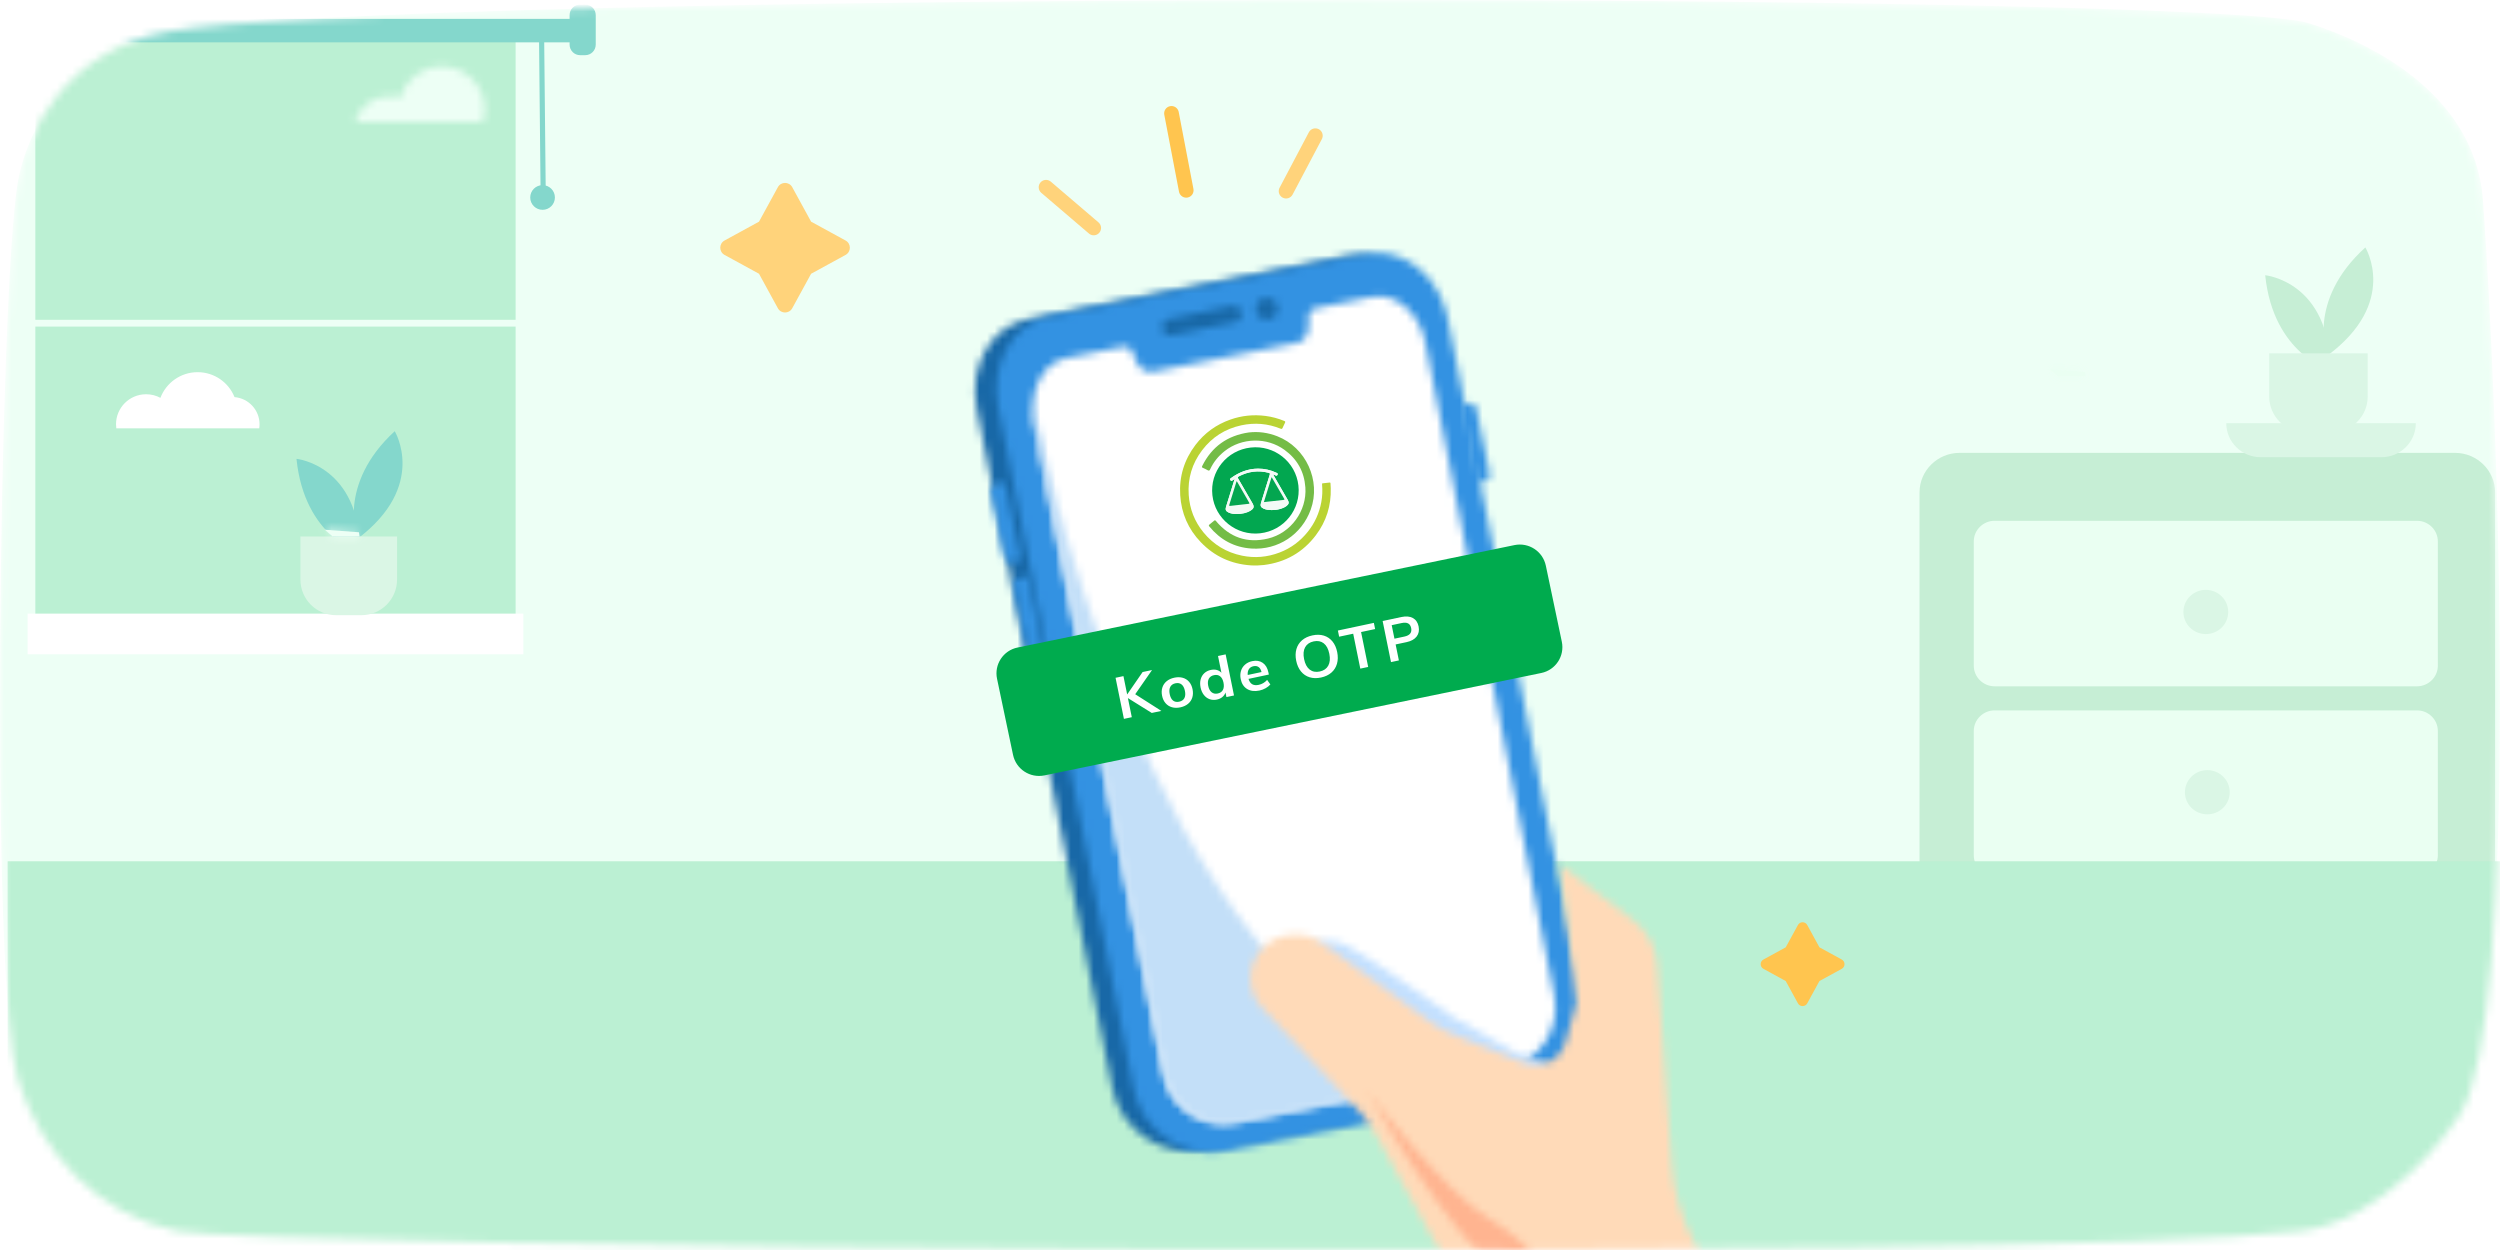 <svg width="328" height="164" viewBox="0 0 328 164" fill="none" xmlns="http://www.w3.org/2000/svg">
<rect width="328" height="164" fill="white"/>
<mask id="mask0_5567_145122" style="mask-type:alpha" maskUnits="userSpaceOnUse" x="0" y="0" width="328" height="164">
<path d="M23.219 161.504C33.681 163.667 265.053 165.826 301.876 161.504C312.777 160.224 321.503 148.276 322.776 146.203C330.736 133.238 327.751 53.279 325.761 26.266C324.69 11.728 309.838 5.196 302.871 3.035C289.548 -1.098 53.28 -1.264 22.223 4.116C8.328 6.522 3.291 17.871 2.291 24.18C-0.042 38.885 -1.421 129.331 2.319 141.514C5.305 151.239 12.769 159.343 23.219 161.504Z" fill="white"/>
</mask>
<g mask="url(#mask0_5567_145122)">
<path d="M23.219 161.504C33.681 163.667 265.053 165.826 301.876 161.504C312.777 160.224 321.503 148.276 322.776 146.203C330.736 133.238 327.751 53.279 325.761 26.266C324.69 11.728 309.838 5.196 302.871 3.035C289.548 -1.098 53.28 -1.264 22.223 4.116C8.328 6.522 3.291 17.871 2.291 24.18C-0.042 38.885 -1.421 129.331 2.319 141.514C5.305 151.239 12.769 159.343 23.219 161.504Z" fill="#EDFFF5"/>
<path fill-rule="evenodd" clip-rule="evenodd" d="M322.109 123.643H257.091C254.204 123.643 251.843 121.313 251.843 118.464V64.596C251.843 61.747 254.204 59.416 257.091 59.416H322.109C324.996 59.416 327.357 61.747 327.357 64.596V118.464C327.357 121.313 324.996 123.643 322.109 123.643Z" fill="#C6EED5"/>
<path fill-rule="evenodd" clip-rule="evenodd" d="M317.105 90.045H261.7C260.192 90.045 258.959 88.828 258.959 87.341V71.031C258.959 69.543 260.192 68.326 261.7 68.326H317.105C318.612 68.326 319.845 69.543 319.845 71.031V87.341C319.845 88.828 318.612 90.045 317.105 90.045Z" fill="#EAFFF2"/>
<path fill-rule="evenodd" clip-rule="evenodd" d="M317.105 114.919H261.7C260.192 114.919 258.959 113.702 258.959 112.214V95.905C258.959 94.417 260.192 93.2 261.7 93.2H317.105C318.612 93.2 319.845 94.417 319.845 95.905V112.214C319.845 113.702 318.612 114.919 317.105 114.919Z" fill="#EAFFF2"/>
<path fill-rule="evenodd" clip-rule="evenodd" d="M305.315 46.687C305.315 46.687 302.558 39.511 310.332 32.464C310.332 32.464 314.768 39.691 305.315 46.687Z" fill="#C6EED5"/>
<path fill-rule="evenodd" clip-rule="evenodd" d="M305.731 48.593C305.731 48.593 298.257 46.474 297.194 36.111C297.194 36.111 305.716 36.932 305.731 48.593Z" fill="#C6EED5"/>
<path fill-rule="evenodd" clip-rule="evenodd" d="M310.642 46.354H297.722V52.036C297.722 54.634 299.855 56.739 302.486 56.739H305.877C308.509 56.739 310.642 54.634 310.642 52.036V46.354Z" fill="#DAF6E5"/>
<path fill-rule="evenodd" clip-rule="evenodd" d="M269.991 49.354L268.985 48.466L273.547 48.799L273.63 49.354H269.991Z" fill="#EAFFF2"/>
<path fill-rule="evenodd" clip-rule="evenodd" d="M292.342 80.29C292.342 81.892 291.025 83.19 289.403 83.19C287.779 83.19 286.464 81.892 286.464 80.29C286.464 78.688 287.779 77.389 289.403 77.389C291.025 77.389 292.342 78.688 292.342 80.29Z" fill="#DAF6E5"/>
<path fill-rule="evenodd" clip-rule="evenodd" d="M292.539 103.94C292.539 105.542 291.223 106.84 289.6 106.84C287.977 106.84 286.661 105.542 286.661 103.94C286.661 102.338 287.977 101.04 289.6 101.04C291.223 101.04 292.539 102.338 292.539 103.94Z" fill="#DAF6E5"/>
<path fill-rule="evenodd" clip-rule="evenodd" d="M312.435 59.986H296.609C294.111 59.986 292.087 57.988 292.087 55.524H316.957C316.957 57.988 314.932 59.986 312.435 59.986Z" fill="#DAF6E5"/>
<path d="M354 113H1V178H354V113Z" fill="#BBF0D3"/>
<mask id="mask1_5567_145122" style="mask-type:alpha" maskUnits="userSpaceOnUse" x="268" y="48" width="6" height="2">
<path d="M269.749 49.354H273.34L273.258 48.799L268.756 48.466L269.749 49.354Z" fill="white"/>
</mask>
<g mask="url(#mask1_5567_145122)">
<path fill-rule="evenodd" clip-rule="evenodd" d="M264.78 59.955H279.487V35.443H264.78V59.955Z" fill="#EAFFF2"/>
<path fill-rule="evenodd" clip-rule="evenodd" d="M265.255 52.855H276.842V44.965H265.255V52.855Z" fill="#EAFFF2"/>
</g>
<path fill-rule="evenodd" clip-rule="evenodd" d="M4.636 81.852H67.648V2.954H4.636V81.852Z" fill="#BBF0D3"/>
<mask id="mask2_5567_145122" style="mask-type:alpha" maskUnits="userSpaceOnUse" x="46" y="8" width="18" height="9">
<path d="M52.51 12.83C52.064 12.688 51.59 12.614 51.095 12.614C48.937 12.614 47.124 14.055 46.554 16.024V16.025H52.545H55.63H63.366C63.521 15.503 63.609 14.948 63.609 14.374C63.609 11.252 61.078 8.722 57.951 8.722C55.366 8.722 53.187 10.461 52.51 12.83Z" fill="white"/>
</mask>
<g mask="url(#mask2_5567_145122)">
<path fill-rule="evenodd" clip-rule="evenodd" d="M43.17 19.409H66.993V5.338H43.17V19.409Z" fill="#EDFFF5"/>
</g>
<path fill-rule="evenodd" clip-rule="evenodd" d="M3.621 85.843H68.664V80.507H3.621V85.843Z" fill="white"/>
<path fill-rule="evenodd" clip-rule="evenodd" d="M3.621 42.848H68.664V41.959H3.621V42.848Z" fill="#EDFFF5"/>
<path fill-rule="evenodd" clip-rule="evenodd" d="M30.769 52.103C30.002 50.182 28.124 48.829 25.929 48.829C23.695 48.829 21.794 50.23 21.046 52.198C20.488 51.894 19.849 51.725 19.169 51.725C16.987 51.725 15.222 53.489 15.222 55.665C15.222 55.845 15.237 56.026 15.26 56.2H21.179H23.071H26.946H30.674H34.01C34.038 56.026 34.052 55.845 34.052 55.665C34.052 53.792 32.609 52.25 30.769 52.103Z" fill="white"/>
<path fill-rule="evenodd" clip-rule="evenodd" d="M3.24 5.556H75.505V2.476H3.24V5.556Z" fill="#84D7CC"/>
<path fill-rule="evenodd" clip-rule="evenodd" d="M76.776 7.24H76.115C75.351 7.24 74.731 6.62 74.731 5.856V1.985C74.731 1.22 75.351 0.6 76.115 0.6H76.776C77.541 0.6 78.161 1.22 78.161 1.985V5.856C78.161 6.62 77.541 7.24 76.776 7.24Z" fill="#84D7CC"/>
<path fill-rule="evenodd" clip-rule="evenodd" d="M72.804 25.909C72.804 26.803 72.079 27.529 71.185 27.529C70.29 27.529 69.565 26.803 69.565 25.909C69.565 25.015 70.29 24.289 71.185 24.289C72.079 24.289 72.804 25.015 72.804 25.909Z" fill="#84D7CC"/>
<path d="M71.047 3.967L71.257 24.627" stroke="#84D7CC" stroke-width="0.677"/>
<path fill-rule="evenodd" clip-rule="evenodd" d="M46.867 70.717C46.867 70.717 44.161 63.581 51.79 56.573C51.79 56.573 56.144 63.759 46.867 70.717Z" fill="#84D7CC"/>
<path fill-rule="evenodd" clip-rule="evenodd" d="M47.275 72.612C47.275 72.612 39.94 70.505 38.898 60.2C38.898 60.2 47.261 61.016 47.275 72.612Z" fill="#84D7CC"/>
<path fill-rule="evenodd" clip-rule="evenodd" d="M52.095 70.385H39.415V76.036C39.415 78.619 41.508 80.712 44.091 80.712H47.418C50.001 80.712 52.095 78.619 52.095 76.036V70.385Z" fill="#DAF6E5"/>
<path fill-rule="evenodd" clip-rule="evenodd" d="M43.605 70.385L42.617 69.502L47.094 69.834L47.176 70.385H43.605Z" fill="#EDFFF5"/>
<mask id="mask3_5567_145122" style="mask-type:alpha" maskUnits="userSpaceOnUse" x="42" y="69" width="6" height="2">
<path d="M43.605 70.385H47.176L47.093 69.833L42.617 69.502L43.605 70.385Z" fill="white"/>
</mask>
<g mask="url(#mask3_5567_145122)">
<path fill-rule="evenodd" clip-rule="evenodd" d="M38.664 80.927H53.289V56.552H38.664V80.927Z" fill="#EDFFF5"/>
<path fill-rule="evenodd" clip-rule="evenodd" d="M39.135 73.867H50.658V66.02H39.135V73.867Z" fill="#EDFFF5"/>
</g>
<mask id="mask4_5567_145122" style="mask-type:alpha" maskUnits="userSpaceOnUse" x="256" y="137" width="78" height="49">
<path d="M256.158 137.524H333.2V185.831H256.158V137.524Z" fill="white"/>
</mask>
<g mask="url(#mask4_5567_145122)">
</g>
<mask id="mask5_5567_145122" style="mask-type:alpha" maskUnits="userSpaceOnUse" x="127" y="33" width="79" height="119">
<path d="M176.664 33.611L134.751 41.876C134.731 41.882 134.71 41.886 134.689 41.89C129.952 42.867 127.029 48.145 128.153 53.717L145.923 142.754C147.041 148.357 152.523 151.997 158.171 150.882L196.911 143.241C201.899 142.258 205.345 137.897 205.319 133.033L205.316 132.85C205.303 132.26 205.238 131.664 205.118 131.066L187.35 42.042C186.382 37.24 182.725 33.78 178.692 33.487C178.023 33.438 177.344 33.477 176.664 33.611Z" fill="white"/>
</mask>
<g mask="url(#mask5_5567_145122)">
<path fill-rule="evenodd" clip-rule="evenodd" d="M122.847 29.526L208.539 28.276L210.386 155.04L124.696 156.289L122.847 29.526Z" fill="#1868A7"/>
</g>
<mask id="mask6_5567_145122" style="mask-type:alpha" maskUnits="userSpaceOnUse" x="130" y="33" width="78" height="119">
<path d="M179.297 33.319L137.562 41.591C137.54 41.595 137.52 41.599 137.499 41.603C132.784 42.58 129.874 47.876 130.997 53.468L148.746 142.834C149.863 148.458 155.325 152.115 160.947 150.999L199.524 143.353C205.152 142.236 208.808 136.768 207.689 131.139L189.944 41.786C188.976 36.965 185.326 33.489 181.307 33.196C180.643 33.148 179.971 33.186 179.297 33.319Z" fill="white"/>
</mask>
<g mask="url(#mask6_5567_145122)">
<path fill-rule="evenodd" clip-rule="evenodd" d="M125.691 29.232L211.105 27.987L212.958 155.159L127.545 156.404L125.691 29.232Z" fill="#3392E2"/>
</g>
<mask id="mask7_5567_145122" style="mask-type:alpha" maskUnits="userSpaceOnUse" x="135" y="38" width="70" height="110">
<path d="M179.993 38.958L173.306 40.296C172.448 40.466 171.671 40.492 171.674 41.586L171.678 42.806C171.682 43.903 171.082 44.793 170.224 44.965L151.209 48.765C150.352 48.936 149.457 48.345 149.041 47.332L148.578 46.203C148.2 45.287 147.579 45.422 146.829 45.582C146.75 45.6 146.669 45.618 146.587 45.633L139.899 46.968C139.887 46.971 139.872 46.973 139.861 46.975C136.792 47.617 134.937 51.283 135.712 55.186L152.639 140.917C153.498 145.263 157.68 148.088 161.984 147.226L197.672 140.096C201.984 139.232 204.783 135.002 203.926 130.651L187.002 44.937C186.327 41.538 183.877 39.075 181.223 38.881C180.816 38.852 180.404 38.876 179.993 38.958Z" fill="white"/>
</mask>
<g mask="url(#mask7_5567_145122)">
<path fill-rule="evenodd" clip-rule="evenodd" d="M130.519 34.857L207.392 33.736L209.108 151.418L132.235 152.539L130.519 34.857Z" fill="white"/>
</g>
<mask id="mask8_5567_145122" style="mask-type:alpha" maskUnits="userSpaceOnUse" x="129" y="63" width="5" height="11">
<path d="M130.594 63.566C130.592 63.566 130.588 63.567 130.587 63.567C130.189 63.649 129.934 64.028 130.013 64.42L131.786 73.162C131.864 73.556 132.256 73.811 132.657 73.733L133.93 73.483L131.867 63.315L130.594 63.566Z" fill="white"/>
</mask>
<g mask="url(#mask8_5567_145122)">
<path fill-rule="evenodd" clip-rule="evenodd" d="M125.171 58.666L138.457 58.473L138.748 78.403L125.461 78.596L125.171 58.666Z" fill="#3392E2"/>
</g>
<mask id="mask9_5567_145122" style="mask-type:alpha" maskUnits="userSpaceOnUse" x="191" y="52" width="5" height="12">
<path d="M192.813 52.946L191.538 53.196L193.601 63.364L194.874 63.116C195.274 63.035 195.535 62.652 195.454 62.26L193.681 53.517C193.616 53.19 193.335 52.957 193.012 52.934C192.946 52.929 192.88 52.932 192.813 52.946Z" fill="white"/>
</mask>
<g mask="url(#mask9_5567_145122)">
<path fill-rule="evenodd" clip-rule="evenodd" d="M186.72 48.276L200.007 48.083L200.297 68.013L187.011 68.206L186.72 48.276Z" fill="#3392E2"/>
</g>
<mask id="mask10_5567_145122" style="mask-type:alpha" maskUnits="userSpaceOnUse" x="133" y="75" width="4" height="12">
<path d="M133.622 75.86C133.618 75.86 133.618 75.86 133.615 75.861C133.218 75.942 132.96 76.325 133.04 76.716L134.815 85.457C134.893 85.851 135.281 86.108 135.684 86.029L136.957 85.779L134.896 75.611L133.622 75.86Z" fill="white"/>
</mask>
<g mask="url(#mask10_5567_145122)">
<path fill-rule="evenodd" clip-rule="evenodd" d="M128.198 70.962L141.485 70.769L141.775 90.699L128.488 90.892L128.198 70.962Z" fill="#3392E2"/>
</g>
<mask id="mask11_5567_145122" style="mask-type:alpha" maskUnits="userSpaceOnUse" x="152" y="40" width="11" height="5">
<path d="M161.709 40.115L153.235 41.863C153.233 41.863 153.23 41.864 153.228 41.865C152.716 41.974 152.385 42.491 152.485 43.03L152.524 43.22C152.627 43.754 153.13 44.103 153.647 43.996L162.123 42.246C162.637 42.139 162.971 41.617 162.869 41.081L162.83 40.892C162.745 40.445 162.383 40.127 161.965 40.097C161.881 40.091 161.795 40.096 161.709 40.115Z" fill="white"/>
</mask>
<g mask="url(#mask11_5567_145122)">
<path fill-rule="evenodd" clip-rule="evenodd" d="M147.616 35.557L167.545 35.267L167.739 48.553L147.809 48.844L147.616 35.557Z" fill="#1868A7"/>
</g>
<mask id="mask12_5567_145122" style="mask-type:alpha" maskUnits="userSpaceOnUse" x="164" y="39" width="4" height="3">
<path d="M165.918 39.111C165.915 39.11 165.912 39.111 165.909 39.112C165.144 39.273 164.65 40.018 164.802 40.785C164.957 41.558 165.706 42.058 166.477 41.903C167.25 41.749 167.749 40.999 167.593 40.228C167.467 39.587 166.926 39.133 166.304 39.087C166.177 39.078 166.048 39.085 165.918 39.111Z" fill="white"/>
</mask>
<g mask="url(#mask12_5567_145122)">
<path fill-rule="evenodd" clip-rule="evenodd" d="M159.939 34.428L172.277 34.248L172.456 46.586L160.119 46.766L159.939 34.428Z" fill="#1868A7"/>
</g>
<mask id="mask13_5567_145122" style="mask-type:alpha" maskUnits="userSpaceOnUse" x="135" y="52" width="63" height="96">
<path d="M135.628 55.466L152.755 141.009C153.624 145.345 157.858 148.162 162.216 147.302L197.468 140.357C155.266 143.246 137.338 61.859 135.493 52.9C135.416 53.722 135.451 54.587 135.628 55.466Z" fill="white"/>
</mask>
<g mask="url(#mask13_5567_145122)">
<path fill-rule="evenodd" clip-rule="evenodd" d="M129.405 51.941L199.634 50.917L201.157 155.313L130.927 156.337L129.405 51.941Z" fill="#C3DFF8"/>
</g>
<mask id="mask14_5567_145122" style="mask-type:alpha" maskUnits="userSpaceOnUse" x="170" y="123" width="34" height="23">
<path d="M170.385 124.734L192.25 138.639L203.66 145.003L203.116 139.679L198.639 137.986L190.64 133.424C190.64 133.424 180.187 125.884 176.775 124.081C176.006 123.675 175.258 123.484 174.563 123.434C172.172 123.26 170.385 124.734 170.385 124.734Z" fill="white"/>
</mask>
<g mask="url(#mask14_5567_145122)">
<path fill-rule="evenodd" clip-rule="evenodd" d="M205.408 115.428L165.084 119.549L168.54 153.364L208.864 149.243L205.408 115.428Z" fill="#C3E0FF"/>
</g>
<mask id="mask15_5567_145122" style="mask-type:alpha" maskUnits="userSpaceOnUse" x="164" y="113" width="62" height="57">
<path d="M206.847 131.573L205.373 136.775C205.332 136.915 205.285 137.054 205.23 137.19C204.383 139.291 201.994 140.307 199.893 139.459L190.764 135.776C189.654 135.35 188.603 134.777 187.641 134.073L173.493 123.733C172.396 122.931 171.047 122.55 169.69 122.66L169.259 122.695C166.515 122.922 164.334 125.087 164.083 127.826C163.94 129.436 164.489 131.035 165.596 132.214L177.822 145.22C179.005 146.477 180.019 147.882 180.846 149.398L187.864 162.291C188.791 163.996 189.854 165.621 191.04 167.15L225.384 169.651L222.125 162.673C220.54 159.602 219.595 156.243 219.342 152.794L217.427 126.558C217.256 124.214 216.07 122.06 214.179 120.663L204.679 113.457L206.847 131.573Z" fill="white"/>
</mask>
<g mask="url(#mask15_5567_145122)">
<path fill-rule="evenodd" clip-rule="evenodd" d="M224.778 106.633L157.742 113.484L165.419 188.588L232.453 181.737L224.778 106.633Z" fill="#FFDAB8"/>
</g>
<path fill-rule="evenodd" clip-rule="evenodd" d="M164.086 58.718C160.959 59.069 158.719 61.859 159.066 64.974C159.411 68.072 162.222 70.315 165.325 69.969C168.464 69.618 170.703 66.825 170.351 63.699C170.001 60.595 167.201 58.369 164.086 58.718ZM161.987 62.828C161.869 62.914 161.802 62.96 161.737 63.009C161.633 63.09 161.535 63.132 161.432 63.003C161.324 62.865 161.409 62.796 161.515 62.72C162.574 61.954 163.738 61.492 165.063 61.486C165.899 61.483 166.693 61.666 167.448 62.019C167.558 62.071 167.699 62.113 167.612 62.291C167.524 62.472 167.404 62.403 167.28 62.342C167.212 62.308 167.139 62.282 167.025 62.236C167.079 62.336 167.109 62.392 167.141 62.448C167.742 63.49 168.342 64.532 168.943 65.574C169.149 65.931 169.111 66.141 168.778 66.393C168.679 66.468 168.57 66.535 168.457 66.588C167.756 66.909 167.021 66.985 166.263 66.876C166.087 66.85 165.918 66.794 165.757 66.717C165.411 66.55 165.328 66.348 165.442 65.981C165.824 64.747 166.201 63.512 166.59 62.281C166.643 62.112 166.594 62.071 166.442 62.031C165.08 61.675 163.786 61.851 162.543 62.493C162.372 62.581 162.368 62.655 162.459 62.809C163.085 63.879 163.701 64.954 164.321 66.028C164.575 66.468 164.521 66.711 164.086 66.982C163.548 67.317 162.945 67.422 162.322 67.436C161.927 67.444 161.537 67.409 161.174 67.233C160.826 67.064 160.74 66.862 160.853 66.498C161.035 65.914 161.216 65.329 161.397 64.743C161.588 64.125 161.778 63.507 161.987 62.828Z" fill="#02A750"/>
<path fill-rule="evenodd" clip-rule="evenodd" d="M165.827 74.128C168.645 73.774 170.934 72.481 172.641 70.221C174.015 68.402 174.66 66.332 174.596 64.051C174.59 63.845 174.568 63.639 174.563 63.433C174.561 63.322 174.521 63.299 174.414 63.313C174.128 63.352 173.841 63.385 173.553 63.409C173.416 63.421 173.453 63.506 173.459 63.583C173.522 64.359 173.496 65.132 173.352 65.897C173.083 67.322 172.504 68.61 171.599 69.748C170.606 70.998 169.368 71.924 167.874 72.493C166.279 73.1 164.639 73.25 162.962 72.905C160.911 72.484 159.217 71.463 157.896 69.85C156.73 68.426 156.088 66.787 155.961 64.949C155.81 62.774 156.403 60.807 157.714 59.077C159.015 57.358 160.742 56.257 162.865 55.8C164.624 55.422 166.341 55.567 168.009 56.241C168.138 56.293 168.211 56.285 168.27 56.152C168.37 55.922 168.473 55.692 168.59 55.47C168.661 55.336 168.622 55.282 168.493 55.228C167.702 54.9 166.88 54.68 166.032 54.57C164.463 54.367 162.924 54.521 161.431 55.046C159.572 55.699 158.034 56.808 156.846 58.375C155.368 60.324 154.692 62.524 154.844 64.965C154.993 67.348 155.895 69.419 157.548 71.139C159.327 72.989 161.519 74 164.094 74.175C164.673 74.214 165.249 74.192 165.827 74.128Z" fill="#BAD333"/>
<path fill-rule="evenodd" clip-rule="evenodd" d="M163.837 56.738C161.041 57.147 158.995 58.593 157.735 61.13C157.665 61.271 157.687 61.333 157.832 61.392C158.037 61.476 158.239 61.572 158.429 61.685C158.601 61.786 158.683 61.768 158.772 61.575C159.208 60.625 159.852 59.834 160.674 59.185C162.931 57.403 166.216 57.335 168.544 59.035C170.208 60.25 171.116 61.894 171.264 63.943C171.486 67.02 169.37 69.945 166.354 70.66C163.612 71.31 161.33 70.501 159.528 68.351C159.443 68.249 159.394 68.226 159.287 68.322C159.095 68.495 158.894 68.659 158.686 68.814C158.563 68.905 158.582 68.973 158.668 69.078C160.096 70.818 161.928 71.819 164.185 71.969C167.677 72.202 170.785 70.141 171.971 66.852C173.339 63.058 171.346 58.703 167.572 57.234C166.369 56.766 165.129 56.588 163.837 56.738Z" fill="#74BC46"/>
<path fill-rule="evenodd" clip-rule="evenodd" d="M161.987 62.828C161.778 63.507 161.588 64.125 161.397 64.743C161.216 65.329 161.035 65.913 160.853 66.498C160.74 66.862 160.826 67.064 161.174 67.233C161.537 67.409 161.927 67.444 162.322 67.435C162.945 67.422 163.548 67.317 164.086 66.982C164.521 66.711 164.575 66.468 164.321 66.028C163.701 64.954 163.085 63.879 162.459 62.809C162.368 62.655 162.372 62.581 162.543 62.493C163.786 61.851 165.08 61.675 166.442 62.031C166.594 62.071 166.643 62.112 166.59 62.281C166.201 63.512 165.824 64.747 165.442 65.98C165.328 66.347 165.411 66.55 165.757 66.717C165.918 66.794 166.087 66.85 166.263 66.876C167.021 66.985 167.756 66.909 168.457 66.587C168.57 66.535 168.679 66.468 168.778 66.393C169.111 66.14 169.149 65.931 168.943 65.574C168.342 64.532 167.742 63.49 167.141 62.448C167.109 62.392 167.079 62.335 167.025 62.235C167.139 62.282 167.212 62.308 167.28 62.342C167.404 62.403 167.524 62.472 167.612 62.291C167.699 62.113 167.558 62.071 167.448 62.019C166.693 61.666 165.899 61.483 165.063 61.486C163.738 61.492 162.574 61.954 161.515 62.72C161.409 62.796 161.324 62.865 161.432 63.003C161.535 63.132 161.633 63.09 161.737 63.009C161.802 62.96 161.869 62.914 161.987 62.828ZM166.825 62.622C166.858 62.647 166.874 62.653 166.88 62.665C167.415 63.59 167.948 64.516 168.485 65.439C168.565 65.577 168.486 65.579 168.384 65.59C167.663 65.669 166.943 65.751 166.222 65.832C166.099 65.846 165.976 65.859 165.82 65.877C166.161 64.773 166.491 63.702 166.825 62.622ZM162.237 63.14C162.27 63.164 162.294 63.173 162.303 63.19C162.833 64.109 163.361 65.029 163.892 65.947C163.965 66.073 163.912 66.093 163.798 66.105C163.003 66.191 162.208 66.279 161.415 66.373C161.243 66.394 161.251 66.331 161.292 66.204C161.401 65.868 161.499 65.528 161.603 65.19C161.813 64.51 162.024 63.831 162.237 63.14Z" fill="#F3FAF6"/>
<path fill-rule="evenodd" clip-rule="evenodd" d="M166.825 62.622C166.491 63.703 166.161 64.774 165.82 65.877C165.976 65.859 166.099 65.846 166.222 65.832C166.942 65.751 167.663 65.67 168.384 65.591C168.485 65.579 168.565 65.577 168.485 65.439C167.947 64.516 167.415 63.59 166.88 62.665C166.874 62.654 166.858 62.647 166.825 62.622Z" fill="#04A650"/>
<path fill-rule="evenodd" clip-rule="evenodd" d="M162.237 63.141C162.024 63.831 161.813 64.51 161.603 65.19C161.499 65.528 161.401 65.868 161.292 66.204C161.251 66.331 161.243 66.394 161.415 66.374C162.208 66.279 163.003 66.192 163.798 66.105C163.912 66.093 163.965 66.073 163.892 65.947C163.36 65.029 162.833 64.109 162.303 63.19C162.294 63.173 162.27 63.165 162.237 63.141Z" fill="#04A650"/>
<path d="M171.723 17.353C171.971 16.883 172.554 16.703 173.025 16.951C173.453 17.177 173.64 17.679 173.484 18.122L173.427 18.253L169.587 25.529C169.339 25.999 168.756 26.18 168.285 25.931C167.857 25.705 167.669 25.203 167.825 24.76L167.883 24.629L171.723 17.353Z" fill="#FFD37B"/>
<path d="M136.508 23.94C136.823 23.572 137.354 23.499 137.752 23.749L137.867 23.833L144.122 29.177C144.527 29.522 144.575 30.131 144.229 30.535C143.915 30.903 143.384 30.976 142.986 30.727L142.871 30.642L136.615 25.299C136.211 24.953 136.163 24.345 136.508 23.94Z" fill="#FFD37B"/>
<path d="M153.519 13.928C153.998 13.837 154.462 14.117 154.614 14.567L154.647 14.694L156.579 24.789C156.679 25.312 156.336 25.817 155.814 25.917C155.335 26.009 154.87 25.728 154.719 25.278L154.686 25.151L152.754 15.056C152.654 14.533 152.996 14.028 153.519 13.928Z" fill="#FFC54F"/>
<path fill-rule="evenodd" clip-rule="evenodd" d="M130.812 89.058C130.417 87.18 131.623 85.343 133.504 84.955L198.696 71.517C200.575 71.13 202.418 72.336 202.813 74.213L204.911 84.192C205.306 86.07 204.1 87.908 202.219 88.296L137.027 101.733C135.148 102.121 133.305 100.914 132.91 99.037L130.812 89.058Z" fill="#00AB4E"/>
<path fill-rule="evenodd" clip-rule="evenodd" d="M174.673 88.251C174.315 88.561 173.864 88.774 173.319 88.89C172.768 89.007 172.268 88.996 171.819 88.858C171.37 88.719 170.994 88.464 170.69 88.093C170.385 87.721 170.176 87.255 170.062 86.694C169.948 86.134 169.957 85.623 170.089 85.161C170.221 84.7 170.467 84.314 170.827 84.003C171.188 83.692 171.643 83.479 172.193 83.362C172.744 83.245 173.244 83.256 173.693 83.394C174.142 83.533 174.517 83.787 174.818 84.156C175.119 84.525 175.326 84.991 175.44 85.551C175.554 86.112 175.544 86.625 175.41 87.089C175.276 87.554 175.031 87.941 174.673 88.251ZM160.375 91.449C160.177 91.614 159.937 91.726 159.654 91.786C159.317 91.858 159 91.84 158.702 91.733C158.404 91.626 158.152 91.439 157.944 91.172C157.737 90.905 157.593 90.578 157.514 90.191C157.436 89.803 157.44 89.449 157.528 89.127C157.616 88.805 157.774 88.537 158.004 88.324C158.234 88.11 158.52 87.967 158.862 87.894C159.145 87.834 159.407 87.837 159.649 87.902C159.891 87.968 160.092 88.09 160.251 88.269L159.803 86.067L160.804 85.854L161.901 91.245L160.908 91.456L160.785 90.852C160.71 91.086 160.573 91.285 160.375 91.449ZM147.981 91.588L148.492 94.096L147.458 94.316L146.361 88.926L147.395 88.706L147.885 91.114L149.911 88.171L151.146 87.909L148.94 91.082L152.371 93.272L151.112 93.539L147.981 91.588ZM155.87 92.343C155.6 92.565 155.265 92.719 154.864 92.804C154.463 92.889 154.096 92.885 153.762 92.791C153.428 92.697 153.148 92.52 152.922 92.259C152.696 91.999 152.543 91.672 152.464 91.28C152.384 90.888 152.397 90.527 152.503 90.199C152.609 89.871 152.797 89.595 153.066 89.373C153.336 89.151 153.671 88.997 154.072 88.912C154.473 88.827 154.84 88.831 155.174 88.925C155.508 89.019 155.787 89.195 156.009 89.454C156.232 89.712 156.383 90.037 156.463 90.43C156.543 90.823 156.531 91.184 156.429 91.514C156.326 91.844 156.14 92.121 155.87 92.343ZM154.705 92.064C154.385 92.132 154.118 92.082 153.905 91.915C153.693 91.747 153.546 91.465 153.465 91.067C153.385 90.675 153.411 90.357 153.543 90.113C153.675 89.87 153.901 89.714 154.221 89.646C154.542 89.578 154.809 89.629 155.022 89.799C155.235 89.969 155.381 90.25 155.461 90.643C155.542 91.04 155.518 91.359 155.388 91.6C155.259 91.84 155.031 91.995 154.705 92.064ZM159.767 90.988C159.452 91.055 159.184 91 158.964 90.824C158.744 90.647 158.595 90.365 158.516 89.978C158.438 89.595 158.467 89.284 158.602 89.042C158.737 88.801 158.964 88.646 159.285 88.578C159.6 88.511 159.866 88.562 160.081 88.732C160.297 88.901 160.444 89.18 160.523 89.567C160.602 89.954 160.576 90.271 160.445 90.517C160.314 90.763 160.088 90.92 159.767 90.988ZM166.056 90.29C165.798 90.435 165.53 90.537 165.252 90.596C164.611 90.732 164.07 90.667 163.628 90.399C163.186 90.131 162.904 89.697 162.781 89.095C162.703 88.713 162.715 88.357 162.815 88.027C162.915 87.697 163.094 87.42 163.352 87.195C163.61 86.97 163.923 86.818 164.292 86.74C164.832 86.625 165.292 86.7 165.672 86.965C166.052 87.23 166.301 87.653 166.419 88.234L166.473 88.502L163.804 89.069C163.907 89.409 164.069 89.643 164.29 89.772C164.512 89.9 164.796 89.927 165.143 89.853C165.576 89.762 165.944 89.545 166.248 89.204L166.671 89.8C166.518 89.981 166.313 90.145 166.056 90.29ZM165.512 88.172L163.7 88.557C163.675 88.243 163.728 87.987 163.858 87.79C163.987 87.592 164.186 87.465 164.453 87.408C164.72 87.351 164.945 87.387 165.127 87.516C165.31 87.644 165.438 87.863 165.512 88.172ZM173.158 88.102C172.634 88.214 172.192 88.129 171.831 87.85C171.471 87.57 171.225 87.112 171.096 86.475C170.966 85.838 171.012 85.319 171.235 84.918C171.457 84.517 171.83 84.261 172.353 84.149C172.872 84.039 173.311 84.123 173.671 84.4C174.031 84.677 174.276 85.134 174.406 85.771C174.536 86.408 174.49 86.929 174.268 87.332C174.046 87.735 173.676 87.992 173.158 88.102ZM178.573 82.924L179.505 87.504L178.471 87.723L177.539 83.143L175.695 83.535L175.53 82.725L180.251 81.721L180.416 82.532L178.573 82.924ZM183.533 86.647L183.106 84.552L184.541 84.248C185.145 84.119 185.586 83.874 185.863 83.512C186.141 83.15 186.226 82.709 186.121 82.189C186.015 81.669 185.764 81.301 185.369 81.084C184.974 80.868 184.474 80.824 183.87 80.952L181.402 81.477L182.499 86.867L183.533 86.647ZM182.952 83.795L184.258 83.518C184.969 83.367 185.264 82.996 185.144 82.404C185.083 82.103 184.949 81.899 184.743 81.791C184.537 81.684 184.255 81.668 183.897 81.744L182.591 82.022L182.952 83.795Z" fill="white"/>
<mask id="mask16_5567_145122" style="mask-type:alpha" maskUnits="userSpaceOnUse" x="179" y="143" width="51" height="23">
<path d="M195.759 165.819H202.156C202.047 165.678 201.939 165.54 201.832 165.402C200.119 163.201 197.943 161.436 195.543 160.017C189.366 156.366 179.403 143.135 179.403 143.135C188.982 160.094 194.336 164.778 195.759 165.819ZM228.803 165.819H229.294C229.547 165.298 229.642 164.989 229.642 164.989C229.384 165.27 229.103 165.547 228.803 165.819Z" fill="white"/>
</mask>
<g mask="url(#mask16_5567_145122)">
<path fill-rule="evenodd" clip-rule="evenodd" d="M228.446 129.41L173.611 139.079L182.068 187.041L236.903 177.372L228.446 129.41Z" fill="#FFB490"/>
</g>
<path fill-rule="evenodd" clip-rule="evenodd" d="M102.055 24.56L99.581 29.083L95.06 31.555C94.313 31.964 94.313 33.036 95.06 33.445L99.581 35.917L102.055 40.44C102.462 41.187 103.536 41.187 103.943 40.44L106.417 35.917L110.94 33.445C111.687 33.036 111.687 31.964 110.94 31.555L106.417 29.083L103.943 24.56C103.536 23.813 102.462 23.813 102.055 24.56Z" fill="#FFD37B"/>
<path fill-rule="evenodd" clip-rule="evenodd" d="M235.889 121.362L234.287 124.289L231.362 125.889C230.879 126.153 230.879 126.847 231.362 127.111L234.287 128.711L235.889 131.638C236.152 132.121 236.847 132.121 237.11 131.638L238.711 128.711L241.638 127.111C242.121 126.847 242.121 126.153 241.638 125.889L238.711 124.289L237.11 121.362C236.847 120.879 236.152 120.879 235.889 121.362Z" fill="#FFC54F"/>
</g>
</svg>

